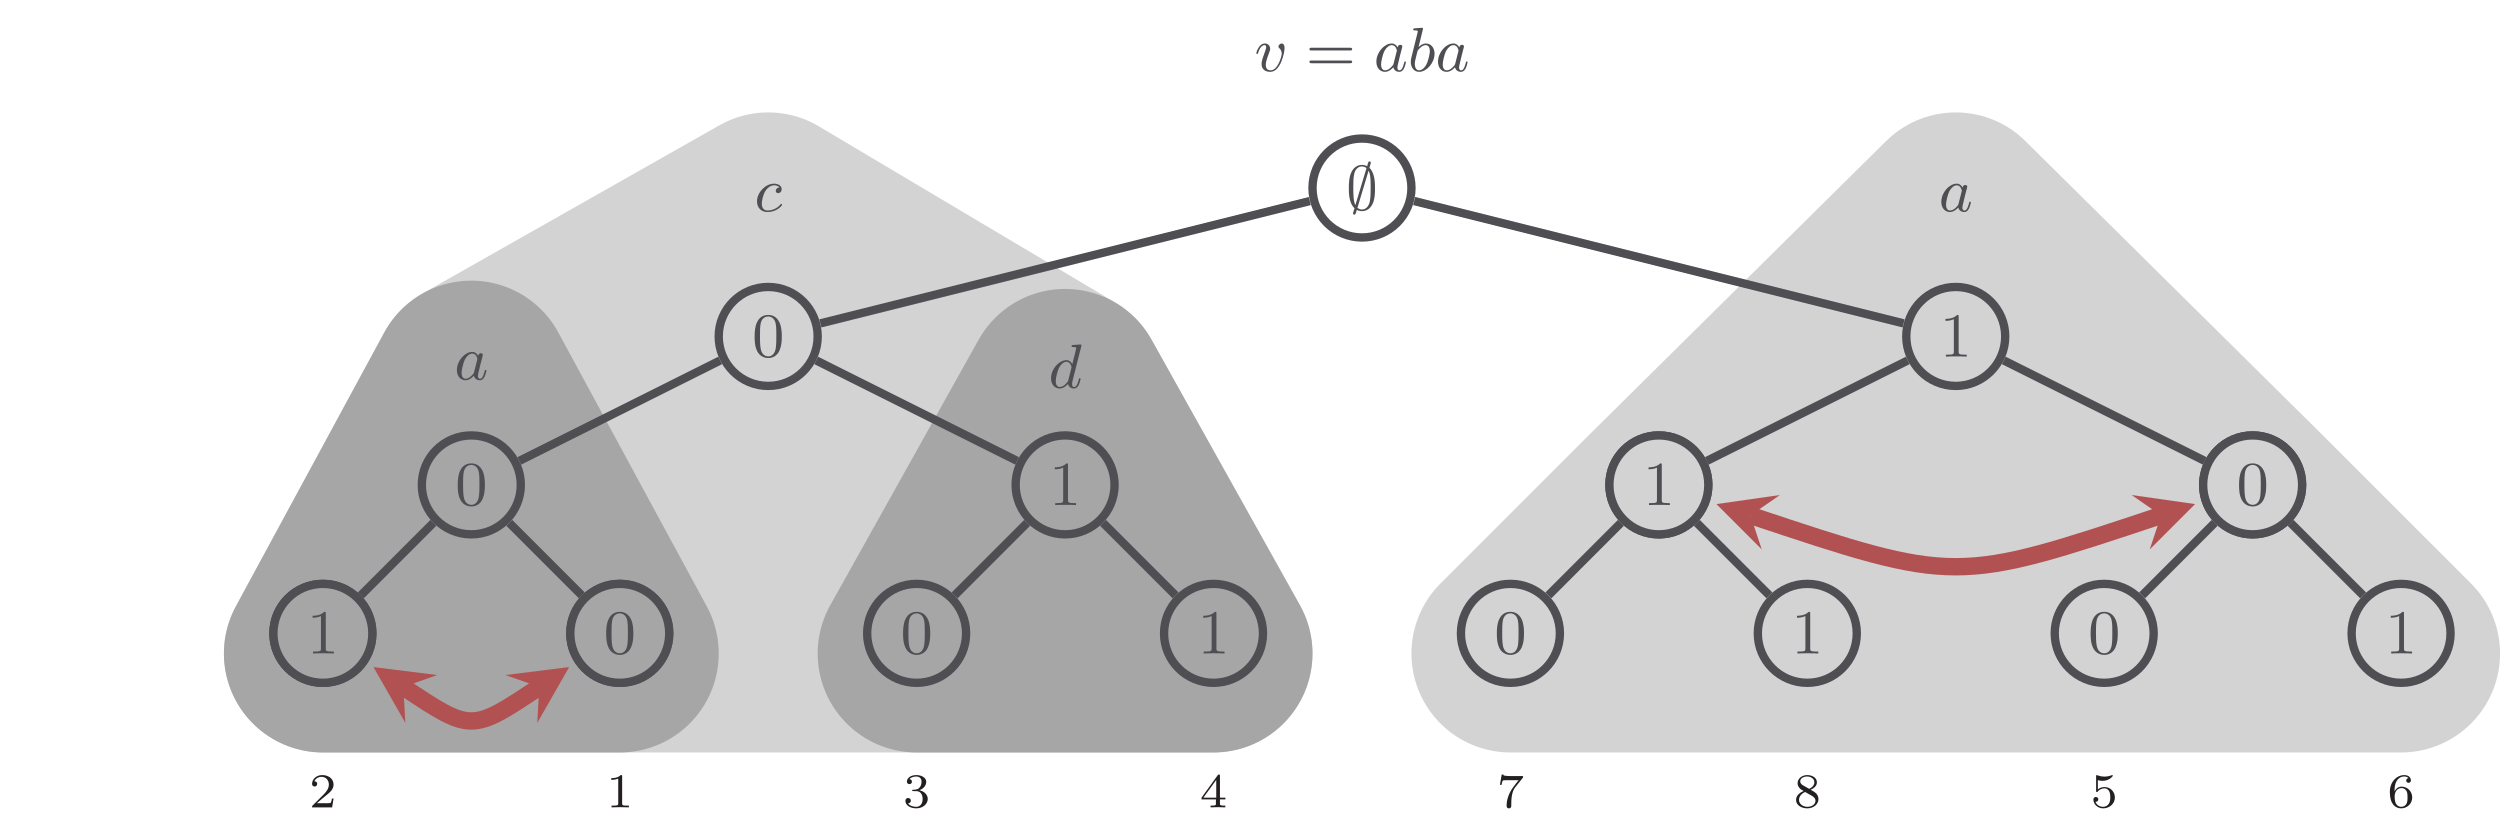 <?xml version="1.0" encoding="UTF-8"?>
<svg xmlns="http://www.w3.org/2000/svg" xmlns:xlink="http://www.w3.org/1999/xlink" width="358.05pt" height="118.95pt" viewBox="0 0 358.05 118.95" version="1.1">
<defs>
<g>
<symbol overflow="visible" id="glyph0-0">
<path style="stroke:none;" d=""/>
</symbol>
<symbol overflow="visible" id="glyph0-1">
<path style="stroke:none;" d="M 1.562 0.016 C 1.656 0.078 1.953 0.203 2.297 0.203 C 2.844 0.203 3.453 -0.062 3.828 -0.844 C 4.156 -1.547 4.172 -2.391 4.172 -3.094 C 4.172 -3.719 4.172 -5.25 3.375 -6 C 3.422 -6.188 3.578 -6.719 3.578 -6.734 C 3.578 -6.844 3.484 -6.922 3.391 -6.922 C 3.25 -6.922 3.203 -6.812 3.156 -6.656 C 3.047 -6.266 3.141 -6.609 3.047 -6.234 C 2.922 -6.312 2.641 -6.422 2.312 -6.422 C 1.672 -6.422 1.141 -6.078 0.812 -5.422 C 0.453 -4.703 0.422 -3.812 0.422 -3.094 C 0.422 -2.469 0.422 -0.938 1.234 -0.219 C 1.172 -0.031 1.016 0.5 1.016 0.5 C 1.016 0.625 1.109 0.703 1.203 0.703 C 1.359 0.703 1.391 0.594 1.438 0.438 C 1.562 0.047 1.438 0.391 1.562 0.016 Z M 1.359 -0.656 C 1.062 -1.25 1.062 -2.375 1.062 -3.203 C 1.062 -3.922 1.062 -4.625 1.203 -5.188 C 1.391 -5.953 1.906 -6.203 2.312 -6.203 C 2.625 -6.203 2.875 -6.016 2.953 -5.969 Z M 3.25 -5.594 C 3.547 -5.047 3.547 -4.109 3.547 -3.203 C 3.547 -2.562 3.547 -1.766 3.422 -1.156 C 3.203 -0.25 2.672 -0.031 2.297 -0.031 C 1.984 -0.031 1.75 -0.203 1.656 -0.281 Z M 3.25 -5.594 "/>
</symbol>
<symbol overflow="visible" id="glyph1-0">
<path style="stroke:none;" d=""/>
</symbol>
<symbol overflow="visible" id="glyph1-1">
<path style="stroke:none;" d="M 4.25 -2.875 C 4.25 -3.469 4.219 -4.25 3.906 -4.922 C 3.5 -5.766 2.828 -5.969 2.312 -5.969 C 1.766 -5.969 1.078 -5.766 0.688 -4.891 C 0.406 -4.281 0.359 -3.547 0.359 -2.875 C 0.359 -2.281 0.375 -1.422 0.766 -0.703 C 1.188 0.047 1.891 0.203 2.297 0.203 C 2.875 0.203 3.547 -0.047 3.922 -0.875 C 4.188 -1.484 4.25 -2.156 4.25 -2.875 Z M 2.312 -0.031 C 2.031 -0.031 1.391 -0.156 1.219 -1.172 C 1.125 -1.688 1.125 -2.469 1.125 -2.984 C 1.125 -3.594 1.125 -4.297 1.234 -4.797 C 1.422 -5.594 1.984 -5.75 2.297 -5.75 C 2.641 -5.75 3.203 -5.562 3.375 -4.734 C 3.469 -4.25 3.469 -3.547 3.469 -2.984 C 3.469 -2.422 3.469 -1.672 3.375 -1.141 C 3.188 -0.109 2.531 -0.031 2.312 -0.031 Z M 2.312 -0.031 "/>
</symbol>
<symbol overflow="visible" id="glyph1-2">
<path style="stroke:none;" d="M 2.719 -5.734 C 2.719 -5.953 2.719 -5.969 2.5 -5.969 C 1.938 -5.406 1.109 -5.406 0.828 -5.406 L 0.828 -5.125 C 1 -5.125 1.547 -5.125 2.031 -5.359 L 2.031 -0.719 C 2.031 -0.391 2.016 -0.281 1.172 -0.281 L 0.891 -0.281 L 0.891 0 C 1.203 -0.031 2.016 -0.031 2.375 -0.031 C 2.75 -0.031 3.547 -0.031 3.875 0 L 3.875 -0.281 L 3.594 -0.281 C 2.75 -0.281 2.719 -0.391 2.719 -0.719 Z M 2.719 -5.734 "/>
</symbol>
<symbol overflow="visible" id="glyph1-3">
<path style="stroke:none;" d="M 6.344 -2.969 C 6.469 -2.969 6.641 -2.969 6.641 -3.156 C 6.641 -3.359 6.453 -3.359 6.312 -3.359 L 0.844 -3.359 C 0.703 -3.359 0.516 -3.359 0.516 -3.156 C 0.516 -2.969 0.688 -2.969 0.812 -2.969 Z M 6.312 -1.141 C 6.453 -1.141 6.641 -1.141 6.641 -1.344 C 6.641 -1.531 6.469 -1.531 6.344 -1.531 L 0.812 -1.531 C 0.688 -1.531 0.516 -1.531 0.516 -1.344 C 0.516 -1.141 0.703 -1.141 0.844 -1.141 Z M 6.312 -1.141 "/>
</symbol>
<symbol overflow="visible" id="glyph2-0">
<path style="stroke:none;" d=""/>
</symbol>
<symbol overflow="visible" id="glyph2-1">
<path style="stroke:none;" d="M 4.312 -3.312 C 4.312 -3.938 3.984 -3.969 3.906 -3.969 C 3.672 -3.969 3.438 -3.734 3.438 -3.531 C 3.438 -3.391 3.531 -3.312 3.594 -3.266 C 3.828 -3.047 3.906 -2.75 3.906 -2.516 C 3.906 -2.125 3.344 -0.125 2.312 -0.125 C 1.625 -0.125 1.625 -0.75 1.625 -0.922 C 1.625 -1.297 1.766 -1.766 2.078 -2.578 C 2.219 -2.953 2.25 -3.047 2.25 -3.203 C 2.25 -3.656 1.922 -3.969 1.484 -3.969 C 0.625 -3.969 0.266 -2.688 0.266 -2.578 C 0.266 -2.5 0.328 -2.469 0.391 -2.469 C 0.484 -2.469 0.5 -2.531 0.531 -2.641 C 0.719 -3.297 1.078 -3.734 1.453 -3.734 C 1.625 -3.734 1.672 -3.625 1.672 -3.438 C 1.672 -3.297 1.625 -3.125 1.547 -2.922 C 1.234 -2.047 1.016 -1.484 1.016 -1.031 C 1.016 -0.188 1.656 0.094 2.266 0.094 C 3.781 0.094 4.312 -2.734 4.312 -3.312 Z M 4.312 -3.312 "/>
</symbol>
<symbol overflow="visible" id="glyph2-2">
<path style="stroke:none;" d="M 3.422 -3.406 C 3.25 -3.734 2.984 -3.969 2.578 -3.969 C 1.531 -3.969 0.375 -2.719 0.375 -1.359 C 0.375 -0.375 1 0.094 1.609 0.094 C 2.188 0.094 2.656 -0.391 2.812 -0.562 C 2.906 -0.062 3.359 0.094 3.641 0.094 C 3.906 0.094 4.125 -0.016 4.328 -0.391 C 4.484 -0.688 4.609 -1.25 4.609 -1.281 C 4.609 -1.328 4.578 -1.391 4.5 -1.391 C 4.391 -1.391 4.375 -1.344 4.344 -1.172 C 4.141 -0.391 3.953 -0.125 3.672 -0.125 C 3.438 -0.125 3.391 -0.344 3.391 -0.531 C 3.391 -0.703 3.438 -0.891 3.516 -1.203 L 3.734 -2.125 C 3.797 -2.344 3.969 -3.016 4 -3.156 C 4.031 -3.281 4.094 -3.5 4.094 -3.531 C 4.094 -3.672 3.969 -3.781 3.812 -3.781 C 3.688 -3.781 3.469 -3.719 3.422 -3.406 Z M 2.844 -1.094 C 2.797 -0.922 2.797 -0.922 2.656 -0.75 C 2.328 -0.359 1.969 -0.125 1.625 -0.125 C 1.188 -0.125 1.047 -0.578 1.047 -0.969 C 1.047 -1.406 1.297 -2.438 1.516 -2.875 C 1.797 -3.406 2.219 -3.734 2.578 -3.734 C 3.172 -3.734 3.312 -3.016 3.312 -2.953 C 3.312 -2.922 3.297 -2.859 3.281 -2.828 Z M 2.844 -1.094 "/>
</symbol>
<symbol overflow="visible" id="glyph2-3">
<path style="stroke:none;" d="M 2.141 -5.922 C 2.172 -6.047 2.172 -6.062 2.172 -6.094 C 2.172 -6.172 2.125 -6.219 2.047 -6.219 C 1.922 -6.219 1.125 -6.156 0.953 -6.141 C 0.859 -6.125 0.766 -6.109 0.766 -5.969 C 0.766 -5.844 0.859 -5.844 1 -5.844 C 1.422 -5.844 1.422 -5.781 1.422 -5.703 C 1.422 -5.656 1.422 -5.625 1.359 -5.391 L 0.891 -3.5 C 0.766 -3 0.641 -2.531 0.547 -2.109 C 0.484 -1.891 0.422 -1.625 0.422 -1.344 C 0.422 -0.562 0.859 0.094 1.625 0.094 C 2.672 0.094 3.828 -1.172 3.828 -2.516 C 3.828 -3.422 3.25 -3.969 2.578 -3.969 C 2.125 -3.969 1.734 -3.656 1.531 -3.453 Z M 1.406 -2.938 C 1.656 -3.297 2.109 -3.734 2.562 -3.734 C 2.984 -3.734 3.156 -3.312 3.156 -2.891 C 3.156 -2.5 2.906 -1.375 2.625 -0.906 C 2.297 -0.328 1.906 -0.125 1.625 -0.125 C 1.172 -0.125 1 -0.578 1 -1.031 C 1 -1.344 1.062 -1.594 1.266 -2.406 Z M 1.406 -2.938 "/>
</symbol>
<symbol overflow="visible" id="glyph2-4">
<path style="stroke:none;" d="M 3.609 -3.422 C 3.266 -3.422 3.078 -3.156 3.078 -2.938 C 3.078 -2.672 3.312 -2.609 3.422 -2.609 C 3.609 -2.609 3.922 -2.766 3.922 -3.188 C 3.922 -3.656 3.453 -3.969 2.828 -3.969 C 1.609 -3.969 0.391 -2.719 0.391 -1.438 C 0.391 -0.531 0.984 0.094 1.891 0.094 C 3.234 0.094 3.984 -0.828 3.984 -0.953 C 3.984 -1 3.922 -1.078 3.859 -1.078 C 3.828 -1.078 3.812 -1.062 3.734 -0.969 C 3.188 -0.312 2.375 -0.125 1.906 -0.125 C 1.406 -0.125 1.078 -0.453 1.078 -1.109 C 1.078 -1.484 1.25 -2.375 1.609 -2.953 C 1.812 -3.281 2.281 -3.734 2.844 -3.734 C 3.016 -3.734 3.391 -3.703 3.609 -3.422 Z M 3.609 -3.422 "/>
</symbol>
<symbol overflow="visible" id="glyph2-5">
<path style="stroke:none;" d="M 4.703 -5.922 C 4.734 -6.047 4.734 -6.062 4.734 -6.094 C 4.734 -6.172 4.688 -6.219 4.594 -6.219 C 4.469 -6.219 3.688 -6.156 3.5 -6.141 C 3.422 -6.125 3.312 -6.109 3.312 -5.969 C 3.312 -5.844 3.422 -5.844 3.562 -5.844 C 3.984 -5.844 3.984 -5.781 3.984 -5.703 C 3.984 -5.641 3.906 -5.328 3.859 -5.141 L 3.688 -4.453 C 3.594 -4.109 3.5 -3.766 3.422 -3.406 C 3.25 -3.734 2.984 -3.969 2.578 -3.969 C 1.531 -3.969 0.375 -2.719 0.375 -1.359 C 0.375 -0.375 1 0.094 1.609 0.094 C 2.188 0.094 2.656 -0.391 2.812 -0.562 C 2.906 -0.062 3.359 0.094 3.641 0.094 C 3.906 0.094 4.125 -0.016 4.328 -0.391 C 4.484 -0.688 4.609 -1.25 4.609 -1.281 C 4.609 -1.328 4.578 -1.391 4.5 -1.391 C 4.391 -1.391 4.375 -1.344 4.344 -1.172 C 4.141 -0.391 3.953 -0.125 3.672 -0.125 C 3.438 -0.125 3.391 -0.344 3.391 -0.531 C 3.391 -0.656 3.438 -0.906 3.438 -0.938 Z M 2.844 -1.078 C 2.812 -0.938 2.797 -0.922 2.656 -0.75 C 2.328 -0.359 1.969 -0.125 1.625 -0.125 C 1.188 -0.125 1.047 -0.578 1.047 -0.969 C 1.047 -1.406 1.297 -2.438 1.516 -2.875 C 1.797 -3.406 2.219 -3.734 2.578 -3.734 C 3.172 -3.734 3.312 -3.016 3.312 -2.969 C 3.312 -2.922 3.297 -2.875 3.281 -2.828 Z M 2.844 -1.078 "/>
</symbol>
<symbol overflow="visible" id="glyph3-0">
<path style="stroke:none;" d=""/>
</symbol>
<symbol overflow="visible" id="glyph3-1">
<path style="stroke:none;" d="M 3.516 -1.266 L 3.281 -1.266 C 3.266 -1.109 3.188 -0.703 3.094 -0.641 C 3.047 -0.594 2.516 -0.594 2.406 -0.594 L 1.125 -0.594 C 1.859 -1.234 2.109 -1.438 2.516 -1.766 C 3.031 -2.172 3.516 -2.609 3.516 -3.266 C 3.516 -4.109 2.781 -4.625 1.891 -4.625 C 1.031 -4.625 0.438 -4.016 0.438 -3.375 C 0.438 -3.031 0.734 -2.984 0.812 -2.984 C 0.969 -2.984 1.172 -3.109 1.172 -3.359 C 1.172 -3.484 1.125 -3.734 0.766 -3.734 C 0.984 -4.219 1.453 -4.375 1.781 -4.375 C 2.484 -4.375 2.844 -3.828 2.844 -3.266 C 2.844 -2.656 2.406 -2.188 2.188 -1.938 L 0.516 -0.266 C 0.438 -0.203 0.438 -0.188 0.438 0 L 3.312 0 Z M 3.516 -1.266 "/>
</symbol>
<symbol overflow="visible" id="glyph3-2">
<path style="stroke:none;" d="M 2.328 -4.438 C 2.328 -4.625 2.328 -4.625 2.125 -4.625 C 1.672 -4.188 1.047 -4.188 0.766 -4.188 L 0.766 -3.938 C 0.922 -3.938 1.391 -3.938 1.766 -4.125 L 1.766 -0.578 C 1.766 -0.344 1.766 -0.25 1.078 -0.25 L 0.812 -0.25 L 0.812 0 C 0.938 0 1.797 -0.031 2.047 -0.031 C 2.266 -0.031 3.141 0 3.297 0 L 3.297 -0.25 L 3.031 -0.25 C 2.328 -0.25 2.328 -0.344 2.328 -0.578 Z M 2.328 -4.438 "/>
</symbol>
<symbol overflow="visible" id="glyph3-3">
<path style="stroke:none;" d="M 1.906 -2.328 C 2.453 -2.328 2.844 -1.953 2.844 -1.203 C 2.844 -0.344 2.328 -0.078 1.938 -0.078 C 1.656 -0.078 1.031 -0.156 0.75 -0.578 C 1.078 -0.578 1.156 -0.812 1.156 -0.969 C 1.156 -1.188 0.984 -1.344 0.766 -1.344 C 0.578 -1.344 0.375 -1.219 0.375 -0.938 C 0.375 -0.281 1.094 0.141 1.938 0.141 C 2.906 0.141 3.578 -0.516 3.578 -1.203 C 3.578 -1.75 3.141 -2.297 2.375 -2.453 C 3.094 -2.719 3.359 -3.234 3.359 -3.672 C 3.359 -4.219 2.734 -4.625 1.953 -4.625 C 1.188 -4.625 0.594 -4.25 0.594 -3.688 C 0.594 -3.453 0.75 -3.328 0.953 -3.328 C 1.172 -3.328 1.312 -3.484 1.312 -3.672 C 1.312 -3.875 1.172 -4.031 0.953 -4.047 C 1.203 -4.344 1.672 -4.422 1.938 -4.422 C 2.25 -4.422 2.688 -4.266 2.688 -3.672 C 2.688 -3.375 2.594 -3.047 2.406 -2.844 C 2.188 -2.578 1.984 -2.562 1.641 -2.531 C 1.469 -2.516 1.453 -2.516 1.422 -2.516 C 1.406 -2.516 1.344 -2.5 1.344 -2.422 C 1.344 -2.328 1.406 -2.328 1.531 -2.328 Z M 1.906 -2.328 "/>
</symbol>
<symbol overflow="visible" id="glyph3-4">
<path style="stroke:none;" d="M 3.688 -1.141 L 3.688 -1.391 L 2.906 -1.391 L 2.906 -4.5 C 2.906 -4.641 2.906 -4.703 2.766 -4.703 C 2.672 -4.703 2.641 -4.703 2.578 -4.594 L 0.266 -1.391 L 0.266 -1.141 L 2.328 -1.141 L 2.328 -0.578 C 2.328 -0.328 2.328 -0.25 1.75 -0.25 L 1.562 -0.25 L 1.562 0 C 1.922 -0.016 2.359 -0.031 2.609 -0.031 C 2.875 -0.031 3.312 -0.016 3.672 0 L 3.672 -0.25 L 3.484 -0.25 C 2.906 -0.25 2.906 -0.328 2.906 -0.578 L 2.906 -1.141 Z M 2.375 -3.938 L 2.375 -1.391 L 0.531 -1.391 Z M 2.375 -3.938 "/>
</symbol>
<symbol overflow="visible" id="glyph3-5">
<path style="stroke:none;" d="M 3.734 -4.203 C 3.797 -4.297 3.797 -4.312 3.797 -4.484 L 1.969 -4.484 C 1.688 -4.484 1.609 -4.5 1.359 -4.516 C 1 -4.547 0.984 -4.594 0.969 -4.703 L 0.734 -4.703 L 0.484 -3.219 L 0.719 -3.219 C 0.734 -3.328 0.812 -3.781 0.922 -3.859 C 0.969 -3.891 1.547 -3.891 1.641 -3.891 L 3.156 -3.891 C 2.938 -3.609 2.578 -3.172 2.438 -2.969 C 1.531 -1.781 1.438 -0.672 1.438 -0.266 C 1.438 -0.188 1.438 0.141 1.766 0.141 C 2.109 0.141 2.109 -0.172 2.109 -0.266 L 2.109 -0.547 C 2.109 -1.891 2.391 -2.516 2.688 -2.891 Z M 3.734 -4.203 "/>
</symbol>
<symbol overflow="visible" id="glyph3-6">
<path style="stroke:none;" d="M 2.469 -2.516 C 3.016 -2.781 3.359 -3.109 3.359 -3.594 C 3.359 -4.266 2.656 -4.625 1.984 -4.625 C 1.219 -4.625 0.594 -4.125 0.594 -3.469 C 0.594 -3.141 0.75 -2.906 0.875 -2.766 C 1 -2.609 1.047 -2.578 1.453 -2.344 C 1.062 -2.172 0.375 -1.797 0.375 -1.062 C 0.375 -0.297 1.172 0.141 1.969 0.141 C 2.859 0.141 3.578 -0.422 3.578 -1.172 C 3.578 -1.641 3.312 -2.031 2.906 -2.266 C 2.812 -2.328 2.578 -2.453 2.469 -2.516 Z M 1.344 -3.172 C 1.156 -3.281 0.969 -3.469 0.969 -3.734 C 0.969 -4.172 1.469 -4.422 1.969 -4.422 C 2.516 -4.422 3 -4.078 3 -3.594 C 3 -2.969 2.266 -2.656 2.266 -2.656 C 2.25 -2.656 2.234 -2.656 2.188 -2.688 Z M 1.672 -2.203 L 2.641 -1.656 C 2.812 -1.547 3.156 -1.344 3.156 -0.938 C 3.156 -0.406 2.578 -0.078 1.984 -0.078 C 1.344 -0.078 0.797 -0.5 0.797 -1.062 C 0.797 -1.578 1.172 -1.984 1.672 -2.203 Z M 1.672 -2.203 "/>
</symbol>
<symbol overflow="visible" id="glyph3-7">
<path style="stroke:none;" d="M 1.078 -3.891 C 1.438 -3.797 1.641 -3.797 1.75 -3.797 C 2.672 -3.797 3.219 -4.422 3.219 -4.531 C 3.219 -4.609 3.172 -4.625 3.141 -4.625 C 3.125 -4.625 3.109 -4.625 3.078 -4.609 C 2.906 -4.547 2.547 -4.406 2.031 -4.406 C 1.828 -4.406 1.469 -4.422 1.016 -4.594 C 0.938 -4.625 0.922 -4.625 0.922 -4.625 C 0.828 -4.625 0.828 -4.547 0.828 -4.438 L 0.828 -2.391 C 0.828 -2.266 0.828 -2.188 0.938 -2.188 C 1 -2.188 1.016 -2.188 1.078 -2.281 C 1.375 -2.656 1.812 -2.719 2.047 -2.719 C 2.469 -2.719 2.656 -2.391 2.688 -2.328 C 2.812 -2.094 2.859 -1.828 2.859 -1.422 C 2.859 -1.219 2.859 -0.812 2.641 -0.5 C 2.469 -0.25 2.172 -0.078 1.828 -0.078 C 1.375 -0.078 0.906 -0.328 0.734 -0.797 C 1 -0.781 1.141 -0.953 1.141 -1.141 C 1.141 -1.438 0.875 -1.484 0.781 -1.484 C 0.781 -1.484 0.438 -1.484 0.438 -1.109 C 0.438 -0.484 1.016 0.141 1.844 0.141 C 2.734 0.141 3.516 -0.516 3.516 -1.406 C 3.516 -2.188 2.922 -2.906 2.062 -2.906 C 1.75 -2.906 1.391 -2.844 1.078 -2.578 Z M 1.078 -3.891 "/>
</symbol>
<symbol overflow="visible" id="glyph3-8">
<path style="stroke:none;" d="M 1.047 -2.281 C 1.047 -2.844 1.094 -3.359 1.359 -3.797 C 1.594 -4.172 1.969 -4.422 2.422 -4.422 C 2.625 -4.422 2.906 -4.375 3.047 -4.188 C 2.875 -4.172 2.719 -4.047 2.719 -3.844 C 2.719 -3.672 2.844 -3.516 3.047 -3.516 C 3.266 -3.516 3.391 -3.656 3.391 -3.859 C 3.391 -4.266 3.094 -4.625 2.406 -4.625 C 1.406 -4.625 0.375 -3.703 0.375 -2.203 C 0.375 -0.406 1.219 0.141 2 0.141 C 2.844 0.141 3.578 -0.516 3.578 -1.422 C 3.578 -2.312 2.875 -2.969 2.062 -2.969 C 1.5 -2.969 1.203 -2.594 1.047 -2.281 Z M 2 -0.078 C 1.641 -0.078 1.375 -0.281 1.219 -0.594 C 1.125 -0.797 1.062 -1.156 1.062 -1.562 C 1.062 -2.25 1.469 -2.766 2.031 -2.766 C 2.344 -2.766 2.562 -2.641 2.734 -2.391 C 2.906 -2.125 2.906 -1.828 2.906 -1.422 C 2.906 -1.031 2.906 -0.734 2.719 -0.453 C 2.562 -0.219 2.328 -0.078 2 -0.078 Z M 2 -0.078 "/>
</symbol>
</g>
<clipPath id="clip1">
  <path d="M 202 16 L 358.051 16 L 358.051 108 L 202 108 Z M 202 16 "/>
</clipPath>
<clipPath id="clip2">
  <path d="M 319 66 L 358.051 66 L 358.051 115 L 319 115 Z M 319 66 "/>
</clipPath>
<clipPath id="clip3">
  <path d="M 22 63 L 113 63 L 113 118.949 L 22 118.949 Z M 22 63 "/>
</clipPath>
</defs>
<g id="surface1">
<path style="fill-rule:nonzero;fill:rgb(82.745%,82.431%,82.509%);fill-opacity:1;stroke-width:28.347;stroke-linecap:butt;stroke-linejoin:round;stroke:rgb(82.745%,82.431%,82.509%);stroke-opacity:1;stroke-miterlimit:10;" d="M -85.039 -3.347 L -42.519 -28.625 L -21.261 -66.668 L -148.82 -66.668 L -127.562 -27.441 Z M -85.039 -3.347 " transform="matrix(1,0,0,-1,195.062,26.926)"/>
<path style=" stroke:none;fill-rule:nonzero;fill:rgb(82.745%,82.431%,82.509%);fill-opacity:1;" d="M 280.102 30.273 L 322.621 72.336 L 343.883 93.594 L 216.32 93.594 L 237.582 72.336 Z M 280.102 30.273 "/>
<g clip-path="url(#clip1)" clip-rule="nonzero">
<path style="fill:none;stroke-width:28.347;stroke-linecap:butt;stroke-linejoin:round;stroke:rgb(82.745%,82.431%,82.509%);stroke-opacity:1;stroke-miterlimit:10;" d="M 85.04 -3.347 L 127.559 -45.41 L 148.821 -66.668 L 21.258 -66.668 L 42.52 -45.41 Z M 85.04 -3.347 " transform="matrix(1,0,0,-1,195.062,26.926)"/>
</g>
<path style="fill-rule:nonzero;fill:rgb(65.492%,64.864%,65.019%);fill-opacity:1;stroke-width:28.347;stroke-linecap:butt;stroke-linejoin:round;stroke:rgb(65.492%,64.864%,65.019%);stroke-opacity:1;stroke-miterlimit:10;" d="M -127.562 -27.441 L -148.82 -66.668 L -106.3 -66.668 Z M -127.562 -27.441 " transform="matrix(1,0,0,-1,195.062,26.926)"/>
<path style="fill-rule:nonzero;fill:rgb(65.492%,64.864%,65.019%);fill-opacity:1;stroke-width:28.347;stroke-linecap:butt;stroke-linejoin:round;stroke:rgb(65.492%,64.864%,65.019%);stroke-opacity:1;stroke-miterlimit:10;" d="M -42.519 -28.625 L -63.781 -66.668 L -21.261 -66.668 Z M -42.519 -28.625 " transform="matrix(1,0,0,-1,195.062,26.926)"/>
<path style="fill:none;stroke-width:1.196;stroke-linecap:butt;stroke-linejoin:miter;stroke:rgb(30.505%,30.846%,32.448%);stroke-opacity:1;stroke-miterlimit:10;" d="M 7.086 0 C 7.086 3.914 3.915 7.086 0.001 7.086 C -3.914 7.086 -7.085 3.914 -7.085 0 C -7.085 -3.914 -3.914 -7.086 0.001 -7.086 C 3.915 -7.086 7.086 -3.914 7.086 0 Z M 7.086 0 " transform="matrix(1,0,0,-1,195.062,26.926)"/>
<g style="fill:rgb(30.505%,30.846%,32.448%);fill-opacity:1;">
  <use xlink:href="#glyph0-1" x="192.758" y="30.039"/>
</g>
<path style="fill:none;stroke-width:1.196;stroke-linecap:butt;stroke-linejoin:miter;stroke:rgb(30.505%,30.846%,32.448%);stroke-opacity:1;stroke-miterlimit:10;" d="M -77.953 -21.262 C -77.953 -17.347 -81.128 -14.172 -85.039 -14.172 C -88.953 -14.172 -92.128 -17.347 -92.128 -21.262 C -92.128 -25.176 -88.953 -28.347 -85.039 -28.347 C -81.128 -28.347 -77.953 -25.176 -77.953 -21.262 Z M -77.953 -21.262 " transform="matrix(1,0,0,-1,195.062,26.926)"/>
<g style="fill:rgb(30.505%,30.846%,32.448%);fill-opacity:1;">
  <use xlink:href="#glyph1-1" x="107.718" y="51.075"/>
</g>
<path style="fill:none;stroke-width:1.196;stroke-linecap:butt;stroke-linejoin:miter;stroke:rgb(30.505%,30.846%,32.448%);stroke-opacity:1;stroke-miterlimit:10;" d="M -7.472 -1.867 L -77.57 -19.39 " transform="matrix(1,0,0,-1,195.062,26.926)"/>
<path style="fill:none;stroke-width:1.196;stroke-linecap:butt;stroke-linejoin:miter;stroke:rgb(30.505%,30.846%,32.448%);stroke-opacity:1;stroke-miterlimit:10;" d="M -120.472 -42.519 C -120.472 -38.605 -123.648 -35.433 -127.562 -35.433 C -131.476 -35.433 -134.648 -38.605 -134.648 -42.519 C -134.648 -46.433 -131.476 -49.605 -127.562 -49.605 C -123.648 -49.605 -120.472 -46.433 -120.472 -42.519 Z M -120.472 -42.519 " transform="matrix(1,0,0,-1,195.062,26.926)"/>
<g style="fill:rgb(30.505%,30.846%,32.448%);fill-opacity:1;">
  <use xlink:href="#glyph1-1" x="65.197" y="72.335"/>
</g>
<path style="fill:none;stroke-width:1.196;stroke-linecap:butt;stroke-linejoin:miter;stroke:rgb(30.505%,30.846%,32.448%);stroke-opacity:1;stroke-miterlimit:10;" d="M -91.914 -24.695 L -120.687 -39.082 " transform="matrix(1,0,0,-1,195.062,26.926)"/>
<path style="fill:none;stroke-width:1.196;stroke-linecap:butt;stroke-linejoin:miter;stroke:rgb(30.505%,30.846%,32.448%);stroke-opacity:1;stroke-miterlimit:10;" d="M -141.734 -63.781 C -141.734 -59.867 -144.906 -56.695 -148.82 -56.695 C -152.734 -56.695 -155.906 -59.867 -155.906 -63.781 C -155.906 -67.695 -152.734 -70.867 -148.82 -70.867 C -144.906 -70.867 -141.734 -67.695 -141.734 -63.781 Z M -141.734 -63.781 " transform="matrix(1,0,0,-1,195.062,26.926)"/>
<g style="fill:rgb(30.505%,30.846%,32.448%);fill-opacity:1;">
  <use xlink:href="#glyph1-1" x="43.937" y="93.595"/>
</g>
<path style="fill:none;stroke-width:1.196;stroke-linecap:butt;stroke-linejoin:miter;stroke:rgb(30.505%,30.846%,32.448%);stroke-opacity:1;stroke-miterlimit:10;" d="M -132.996 -47.953 L -143.386 -58.347 " transform="matrix(1,0,0,-1,195.062,26.926)"/>
<path style="fill:none;stroke-width:1.196;stroke-linecap:butt;stroke-linejoin:miter;stroke:rgb(30.505%,30.846%,32.448%);stroke-opacity:1;stroke-miterlimit:10;" d="M -99.214 -63.781 C -99.214 -59.867 -102.386 -56.695 -106.3 -56.695 C -110.214 -56.695 -113.386 -59.867 -113.386 -63.781 C -113.386 -67.695 -110.214 -70.867 -106.3 -70.867 C -102.386 -70.867 -99.214 -67.695 -99.214 -63.781 Z M -99.214 -63.781 " transform="matrix(1,0,0,-1,195.062,26.926)"/>
<g style="fill:rgb(30.505%,30.846%,32.448%);fill-opacity:1;">
  <use xlink:href="#glyph1-2" x="86.458" y="93.595"/>
</g>
<path style="fill:none;stroke-width:1.196;stroke-linecap:butt;stroke-linejoin:miter;stroke:rgb(30.505%,30.846%,32.448%);stroke-opacity:1;stroke-miterlimit:10;" d="M -122.128 -47.953 L -111.734 -58.347 " transform="matrix(1,0,0,-1,195.062,26.926)"/>
<path style="fill:none;stroke-width:1.196;stroke-linecap:butt;stroke-linejoin:miter;stroke:rgb(30.505%,30.846%,32.448%);stroke-opacity:1;stroke-miterlimit:10;" d="M -35.433 -42.519 C -35.433 -38.605 -38.605 -35.433 -42.519 -35.433 C -46.433 -35.433 -49.605 -38.605 -49.605 -42.519 C -49.605 -46.433 -46.433 -49.605 -42.519 -49.605 C -38.605 -49.605 -35.433 -46.433 -35.433 -42.519 Z M -35.433 -42.519 " transform="matrix(1,0,0,-1,195.062,26.926)"/>
<g style="fill:rgb(30.505%,30.846%,32.448%);fill-opacity:1;">
  <use xlink:href="#glyph1-2" x="150.238" y="72.335"/>
</g>
<path style="fill:none;stroke-width:1.196;stroke-linecap:butt;stroke-linejoin:miter;stroke:rgb(30.505%,30.846%,32.448%);stroke-opacity:1;stroke-miterlimit:10;" d="M -78.167 -24.695 L -49.394 -39.082 " transform="matrix(1,0,0,-1,195.062,26.926)"/>
<path style="fill:none;stroke-width:1.196;stroke-linecap:butt;stroke-linejoin:miter;stroke:rgb(30.505%,30.846%,32.448%);stroke-opacity:1;stroke-miterlimit:10;" d="M -56.695 -63.781 C -56.695 -59.867 -59.867 -56.695 -63.781 -56.695 C -67.695 -56.695 -70.867 -59.867 -70.867 -63.781 C -70.867 -67.695 -67.695 -70.867 -63.781 -70.867 C -59.867 -70.867 -56.695 -67.695 -56.695 -63.781 Z M -56.695 -63.781 " transform="matrix(1,0,0,-1,195.062,26.926)"/>
<g style="fill:rgb(30.505%,30.846%,32.448%);fill-opacity:1;">
  <use xlink:href="#glyph1-1" x="128.978" y="93.595"/>
</g>
<path style="fill:none;stroke-width:1.196;stroke-linecap:butt;stroke-linejoin:miter;stroke:rgb(30.505%,30.846%,32.448%);stroke-opacity:1;stroke-miterlimit:10;" d="M -47.953 -47.953 L -58.347 -58.347 " transform="matrix(1,0,0,-1,195.062,26.926)"/>
<path style="fill:none;stroke-width:1.196;stroke-linecap:butt;stroke-linejoin:miter;stroke:rgb(30.505%,30.846%,32.448%);stroke-opacity:1;stroke-miterlimit:10;" d="M -14.175 -63.781 C -14.175 -59.867 -17.347 -56.695 -21.261 -56.695 C -25.175 -56.695 -28.347 -59.867 -28.347 -63.781 C -28.347 -67.695 -25.175 -70.867 -21.261 -70.867 C -17.347 -70.867 -14.175 -67.695 -14.175 -63.781 Z M -14.175 -63.781 " transform="matrix(1,0,0,-1,195.062,26.926)"/>
<g style="fill:rgb(30.505%,30.846%,32.448%);fill-opacity:1;">
  <use xlink:href="#glyph1-2" x="171.498" y="93.595"/>
</g>
<path style="fill:none;stroke-width:1.196;stroke-linecap:butt;stroke-linejoin:miter;stroke:rgb(30.505%,30.846%,32.448%);stroke-opacity:1;stroke-miterlimit:10;" d="M -37.085 -47.953 L -26.695 -58.347 " transform="matrix(1,0,0,-1,195.062,26.926)"/>
<path style="fill:none;stroke-width:1.196;stroke-linecap:butt;stroke-linejoin:miter;stroke:rgb(30.505%,30.846%,32.448%);stroke-opacity:1;stroke-miterlimit:10;" d="M 92.126 -21.262 C 92.126 -17.347 88.954 -14.172 85.04 -14.172 C 81.126 -14.172 77.954 -17.347 77.954 -21.262 C 77.954 -25.176 81.126 -28.347 85.04 -28.347 C 88.954 -28.347 92.126 -25.176 92.126 -21.262 Z M 92.126 -21.262 " transform="matrix(1,0,0,-1,195.062,26.926)"/>
<g style="fill:rgb(30.505%,30.846%,32.448%);fill-opacity:1;">
  <use xlink:href="#glyph1-2" x="277.799" y="51.075"/>
</g>
<path style="fill:none;stroke-width:1.196;stroke-linecap:butt;stroke-linejoin:miter;stroke:rgb(30.505%,30.846%,32.448%);stroke-opacity:1;stroke-miterlimit:10;" d="M 7.473 -1.867 L 77.567 -19.39 " transform="matrix(1,0,0,-1,195.062,26.926)"/>
<path style="fill:none;stroke-width:1.196;stroke-linecap:butt;stroke-linejoin:miter;stroke:rgb(30.505%,30.846%,32.448%);stroke-opacity:1;stroke-miterlimit:10;" d="M 49.606 -42.519 C 49.606 -38.605 46.434 -35.433 42.52 -35.433 C 38.606 -35.433 35.434 -38.605 35.434 -42.519 C 35.434 -46.433 38.606 -49.605 42.52 -49.605 C 46.434 -49.605 49.606 -46.433 49.606 -42.519 Z M 49.606 -42.519 " transform="matrix(1,0,0,-1,195.062,26.926)"/>
<g style="fill:rgb(30.505%,30.846%,32.448%);fill-opacity:1;">
  <use xlink:href="#glyph1-1" x="235.278" y="72.335"/>
</g>
<path style="fill:none;stroke-width:1.196;stroke-linecap:butt;stroke-linejoin:miter;stroke:rgb(30.505%,30.846%,32.448%);stroke-opacity:1;stroke-miterlimit:10;" d="M 78.168 -24.695 L 49.395 -39.082 " transform="matrix(1,0,0,-1,195.062,26.926)"/>
<path style="fill:none;stroke-width:1.196;stroke-linecap:butt;stroke-linejoin:miter;stroke:rgb(30.505%,30.846%,32.448%);stroke-opacity:1;stroke-miterlimit:10;" d="M 28.348 -63.781 C 28.348 -59.867 25.172 -56.695 21.258 -56.695 C 17.348 -56.695 14.172 -59.867 14.172 -63.781 C 14.172 -67.695 17.348 -70.867 21.258 -70.867 C 25.172 -70.867 28.348 -67.695 28.348 -63.781 Z M 28.348 -63.781 " transform="matrix(1,0,0,-1,195.062,26.926)"/>
<g style="fill:rgb(30.505%,30.846%,32.448%);fill-opacity:1;">
  <use xlink:href="#glyph1-1" x="214.018" y="93.595"/>
</g>
<path style="fill:none;stroke-width:1.196;stroke-linecap:butt;stroke-linejoin:miter;stroke:rgb(30.505%,30.846%,32.448%);stroke-opacity:1;stroke-miterlimit:10;" d="M 37.086 -47.953 L 26.696 -58.347 " transform="matrix(1,0,0,-1,195.062,26.926)"/>
<path style="fill:none;stroke-width:1.196;stroke-linecap:butt;stroke-linejoin:miter;stroke:rgb(30.505%,30.846%,32.448%);stroke-opacity:1;stroke-miterlimit:10;" d="M 70.868 -63.781 C 70.868 -59.867 67.696 -56.695 63.782 -56.695 C 59.868 -56.695 56.692 -59.867 56.692 -63.781 C 56.692 -67.695 59.868 -70.867 63.782 -70.867 C 67.696 -70.867 70.868 -67.695 70.868 -63.781 Z M 70.868 -63.781 " transform="matrix(1,0,0,-1,195.062,26.926)"/>
<g style="fill:rgb(30.505%,30.846%,32.448%);fill-opacity:1;">
  <use xlink:href="#glyph1-2" x="256.539" y="93.595"/>
</g>
<path style="fill:none;stroke-width:1.196;stroke-linecap:butt;stroke-linejoin:miter;stroke:rgb(30.505%,30.846%,32.448%);stroke-opacity:1;stroke-miterlimit:10;" d="M 47.954 -47.953 L 58.348 -58.347 " transform="matrix(1,0,0,-1,195.062,26.926)"/>
<path style="fill:none;stroke-width:1.196;stroke-linecap:butt;stroke-linejoin:miter;stroke:rgb(30.505%,30.846%,32.448%);stroke-opacity:1;stroke-miterlimit:10;" d="M 134.649 -42.519 C 134.649 -38.605 131.473 -35.433 127.559 -35.433 C 123.645 -35.433 120.473 -38.605 120.473 -42.519 C 120.473 -46.433 123.645 -49.605 127.559 -49.605 C 131.473 -49.605 134.649 -46.433 134.649 -42.519 Z M 134.649 -42.519 " transform="matrix(1,0,0,-1,195.062,26.926)"/>
<g style="fill:rgb(30.505%,30.846%,32.448%);fill-opacity:1;">
  <use xlink:href="#glyph1-2" x="320.319" y="72.335"/>
</g>
<path style="fill:none;stroke-width:1.196;stroke-linecap:butt;stroke-linejoin:miter;stroke:rgb(30.505%,30.846%,32.448%);stroke-opacity:1;stroke-miterlimit:10;" d="M 91.915 -24.695 L 120.688 -39.082 " transform="matrix(1,0,0,-1,195.062,26.926)"/>
<path style="fill:none;stroke-width:1.196;stroke-linecap:butt;stroke-linejoin:miter;stroke:rgb(30.505%,30.846%,32.448%);stroke-opacity:1;stroke-miterlimit:10;" d="M 113.387 -63.781 C 113.387 -59.867 110.215 -56.695 106.301 -56.695 C 102.387 -56.695 99.215 -59.867 99.215 -63.781 C 99.215 -67.695 102.387 -70.867 106.301 -70.867 C 110.215 -70.867 113.387 -67.695 113.387 -63.781 Z M 113.387 -63.781 " transform="matrix(1,0,0,-1,195.062,26.926)"/>
<g style="fill:rgb(30.505%,30.846%,32.448%);fill-opacity:1;">
  <use xlink:href="#glyph1-1" x="299.059" y="93.595"/>
</g>
<path style="fill:none;stroke-width:1.196;stroke-linecap:butt;stroke-linejoin:miter;stroke:rgb(30.505%,30.846%,32.448%);stroke-opacity:1;stroke-miterlimit:10;" d="M 122.126 -47.953 L 111.735 -58.347 " transform="matrix(1,0,0,-1,195.062,26.926)"/>
<g clip-path="url(#clip2)" clip-rule="nonzero">
<path style="fill:none;stroke-width:1.196;stroke-linecap:butt;stroke-linejoin:miter;stroke:rgb(30.505%,30.846%,32.448%);stroke-opacity:1;stroke-miterlimit:10;" d="M 155.907 -63.781 C 155.907 -59.867 152.735 -56.695 148.821 -56.695 C 144.907 -56.695 141.735 -59.867 141.735 -63.781 C 141.735 -67.695 144.907 -70.867 148.821 -70.867 C 152.735 -70.867 155.907 -67.695 155.907 -63.781 Z M 155.907 -63.781 " transform="matrix(1,0,0,-1,195.062,26.926)"/>
</g>
<g style="fill:rgb(30.505%,30.846%,32.448%);fill-opacity:1;">
  <use xlink:href="#glyph1-2" x="341.579" y="93.595"/>
</g>
<path style="fill:none;stroke-width:1.196;stroke-linecap:butt;stroke-linejoin:miter;stroke:rgb(30.505%,30.846%,32.448%);stroke-opacity:1;stroke-miterlimit:10;" d="M 132.993 -47.953 L 143.387 -58.347 " transform="matrix(1,0,0,-1,195.062,26.926)"/>
<g style="fill:rgb(30.505%,30.846%,32.448%);fill-opacity:1;">
  <use xlink:href="#glyph2-1" x="179.663" y="10.197"/>
</g>
<g style="fill:rgb(30.505%,30.846%,32.448%);fill-opacity:1;">
  <use xlink:href="#glyph1-3" x="187.021" y="10.197"/>
</g>
<g style="fill:rgb(30.505%,30.846%,32.448%);fill-opacity:1;">
  <use xlink:href="#glyph2-2" x="196.748" y="10.197"/>
  <use xlink:href="#glyph2-3" x="201.63" y="10.197"/>
  <use xlink:href="#glyph2-2" x="205.579" y="10.197"/>
</g>
<g style="fill:rgb(30.505%,30.846%,32.448%);fill-opacity:1;">
  <use xlink:href="#glyph2-4" x="108.027" y="30.274"/>
</g>
<g style="fill:rgb(30.505%,30.846%,32.448%);fill-opacity:1;">
  <use xlink:href="#glyph2-2" x="277.661" y="30.274"/>
</g>
<g style="fill:rgb(30.505%,30.846%,32.448%);fill-opacity:1;">
  <use xlink:href="#glyph2-2" x="65.06" y="54.368"/>
</g>
<g style="fill:rgb(30.505%,30.846%,32.448%);fill-opacity:1;">
  <use xlink:href="#glyph2-5" x="150.154" y="55.551"/>
</g>
<path style="fill:none;stroke-width:2.491;stroke-linecap:butt;stroke-linejoin:miter;stroke:rgb(69.595%,31.932%,31.763%);stroke-opacity:1;stroke-miterlimit:10;" d="M 55.637 -46.89 C 85.04 -56.695 85.04 -56.695 114.446 -46.89 " transform="matrix(1,0,0,-1,195.062,26.926)"/>
<path style=" stroke:none;fill-rule:nonzero;fill:rgb(69.595%,31.932%,31.763%);fill-opacity:1;" d="M 245.824 72.195 L 252.32 78.691 L 250.699 73.816 L 254.922 70.895 "/>
<path style=" stroke:none;fill-rule:nonzero;fill:rgb(69.595%,31.932%,31.763%);fill-opacity:1;" d="M 314.379 72.195 L 305.285 70.895 L 309.508 73.816 L 307.883 78.691 "/>
<g clip-path="url(#clip3)" clip-rule="nonzero">
<path style="fill:none;stroke-width:2.491;stroke-linecap:butt;stroke-linejoin:miter;stroke:rgb(69.595%,31.932%,31.763%);stroke-opacity:1;stroke-miterlimit:10;" d="M -137.292 -71.465 C -127.562 -77.953 -127.562 -77.953 -117.828 -71.465 " transform="matrix(1,0,0,-1,195.062,26.926)"/>
</g>
<path style=" stroke:none;fill-rule:nonzero;fill:rgb(69.595%,31.932%,31.763%);fill-opacity:1;" d="M 53.484 95.535 L 58.055 103.531 L 57.77 98.391 L 62.621 96.68 "/>
<path style=" stroke:none;fill-rule:nonzero;fill:rgb(69.595%,31.932%,31.763%);fill-opacity:1;" d="M 81.516 95.535 L 72.383 96.68 L 77.234 98.391 L 76.949 103.531 "/>
<g style="fill:rgb(13.73%,12.16%,12.549%);fill-opacity:1;">
  <use xlink:href="#glyph3-1" x="44.256" y="115.631"/>
</g>
<g style="fill:rgb(13.73%,12.16%,12.549%);fill-opacity:1;">
  <use xlink:href="#glyph3-2" x="86.776" y="115.631"/>
</g>
<g style="fill:rgb(13.73%,12.16%,12.549%);fill-opacity:1;">
  <use xlink:href="#glyph3-3" x="129.296" y="115.631"/>
</g>
<g style="fill:rgb(13.73%,12.16%,12.549%);fill-opacity:1;">
  <use xlink:href="#glyph3-4" x="171.816" y="115.631"/>
</g>
<g style="fill:rgb(13.73%,12.16%,12.549%);fill-opacity:1;">
  <use xlink:href="#glyph3-5" x="214.337" y="115.631"/>
</g>
<g style="fill:rgb(13.73%,12.16%,12.549%);fill-opacity:1;">
  <use xlink:href="#glyph3-6" x="256.857" y="115.631"/>
</g>
<g style="fill:rgb(13.73%,12.16%,12.549%);fill-opacity:1;">
  <use xlink:href="#glyph3-7" x="299.377" y="115.631"/>
</g>
<g style="fill:rgb(13.73%,12.16%,12.549%);fill-opacity:1;">
  <use xlink:href="#glyph3-8" x="341.897" y="115.631"/>
</g>
<path style="fill-rule:nonzero;fill:rgb(82.745%,82.431%,82.509%);fill-opacity:1;stroke-width:1.196;stroke-linecap:butt;stroke-linejoin:miter;stroke:rgb(30.505%,30.846%,32.448%);stroke-opacity:1;stroke-miterlimit:10;" d="M 49.606 -42.519 C 49.606 -38.605 46.434 -35.433 42.52 -35.433 C 38.606 -35.433 35.434 -38.605 35.434 -42.519 C 35.434 -46.433 38.606 -49.605 42.52 -49.605 C 46.434 -49.605 49.606 -46.433 49.606 -42.519 Z M 49.606 -42.519 " transform="matrix(1,0,0,-1,195.062,26.926)"/>
<g style="fill:rgb(30.505%,30.846%,32.448%);fill-opacity:1;">
  <use xlink:href="#glyph1-2" x="235.278" y="72.335"/>
</g>
<path style="fill-rule:nonzero;fill:rgb(82.745%,82.431%,82.509%);fill-opacity:1;stroke-width:1.196;stroke-linecap:butt;stroke-linejoin:miter;stroke:rgb(30.505%,30.846%,32.448%);stroke-opacity:1;stroke-miterlimit:10;" d="M 134.649 -42.519 C 134.649 -38.605 131.473 -35.433 127.559 -35.433 C 123.645 -35.433 120.473 -38.605 120.473 -42.519 C 120.473 -46.433 123.645 -49.605 127.559 -49.605 C 131.473 -49.605 134.649 -46.433 134.649 -42.519 Z M 134.649 -42.519 " transform="matrix(1,0,0,-1,195.062,26.926)"/>
<g style="fill:rgb(30.505%,30.846%,32.448%);fill-opacity:1;">
  <use xlink:href="#glyph1-1" x="320.319" y="72.335"/>
</g>
<path style="fill-rule:nonzero;fill:rgb(65.492%,64.864%,65.019%);fill-opacity:1;stroke-width:1.196;stroke-linecap:butt;stroke-linejoin:miter;stroke:rgb(30.505%,30.846%,32.448%);stroke-opacity:1;stroke-miterlimit:10;" d="M -141.734 -63.781 C -141.734 -59.867 -144.906 -56.695 -148.82 -56.695 C -152.734 -56.695 -155.906 -59.867 -155.906 -63.781 C -155.906 -67.695 -152.734 -70.867 -148.82 -70.867 C -144.906 -70.867 -141.734 -67.695 -141.734 -63.781 Z M -141.734 -63.781 " transform="matrix(1,0,0,-1,195.062,26.926)"/>
<g style="fill:rgb(30.505%,30.846%,32.448%);fill-opacity:1;">
  <use xlink:href="#glyph1-2" x="43.937" y="93.595"/>
</g>
<path style="fill-rule:nonzero;fill:rgb(65.492%,64.864%,65.019%);fill-opacity:1;stroke-width:1.196;stroke-linecap:butt;stroke-linejoin:miter;stroke:rgb(30.505%,30.846%,32.448%);stroke-opacity:1;stroke-miterlimit:10;" d="M -99.214 -63.781 C -99.214 -59.867 -102.386 -56.695 -106.3 -56.695 C -110.214 -56.695 -113.386 -59.867 -113.386 -63.781 C -113.386 -67.695 -110.214 -70.867 -106.3 -70.867 C -102.386 -70.867 -99.214 -67.695 -99.214 -63.781 Z M -99.214 -63.781 " transform="matrix(1,0,0,-1,195.062,26.926)"/>
<g style="fill:rgb(30.505%,30.846%,32.448%);fill-opacity:1;">
  <use xlink:href="#glyph1-1" x="86.458" y="93.595"/>
</g>
</g>
</svg>

